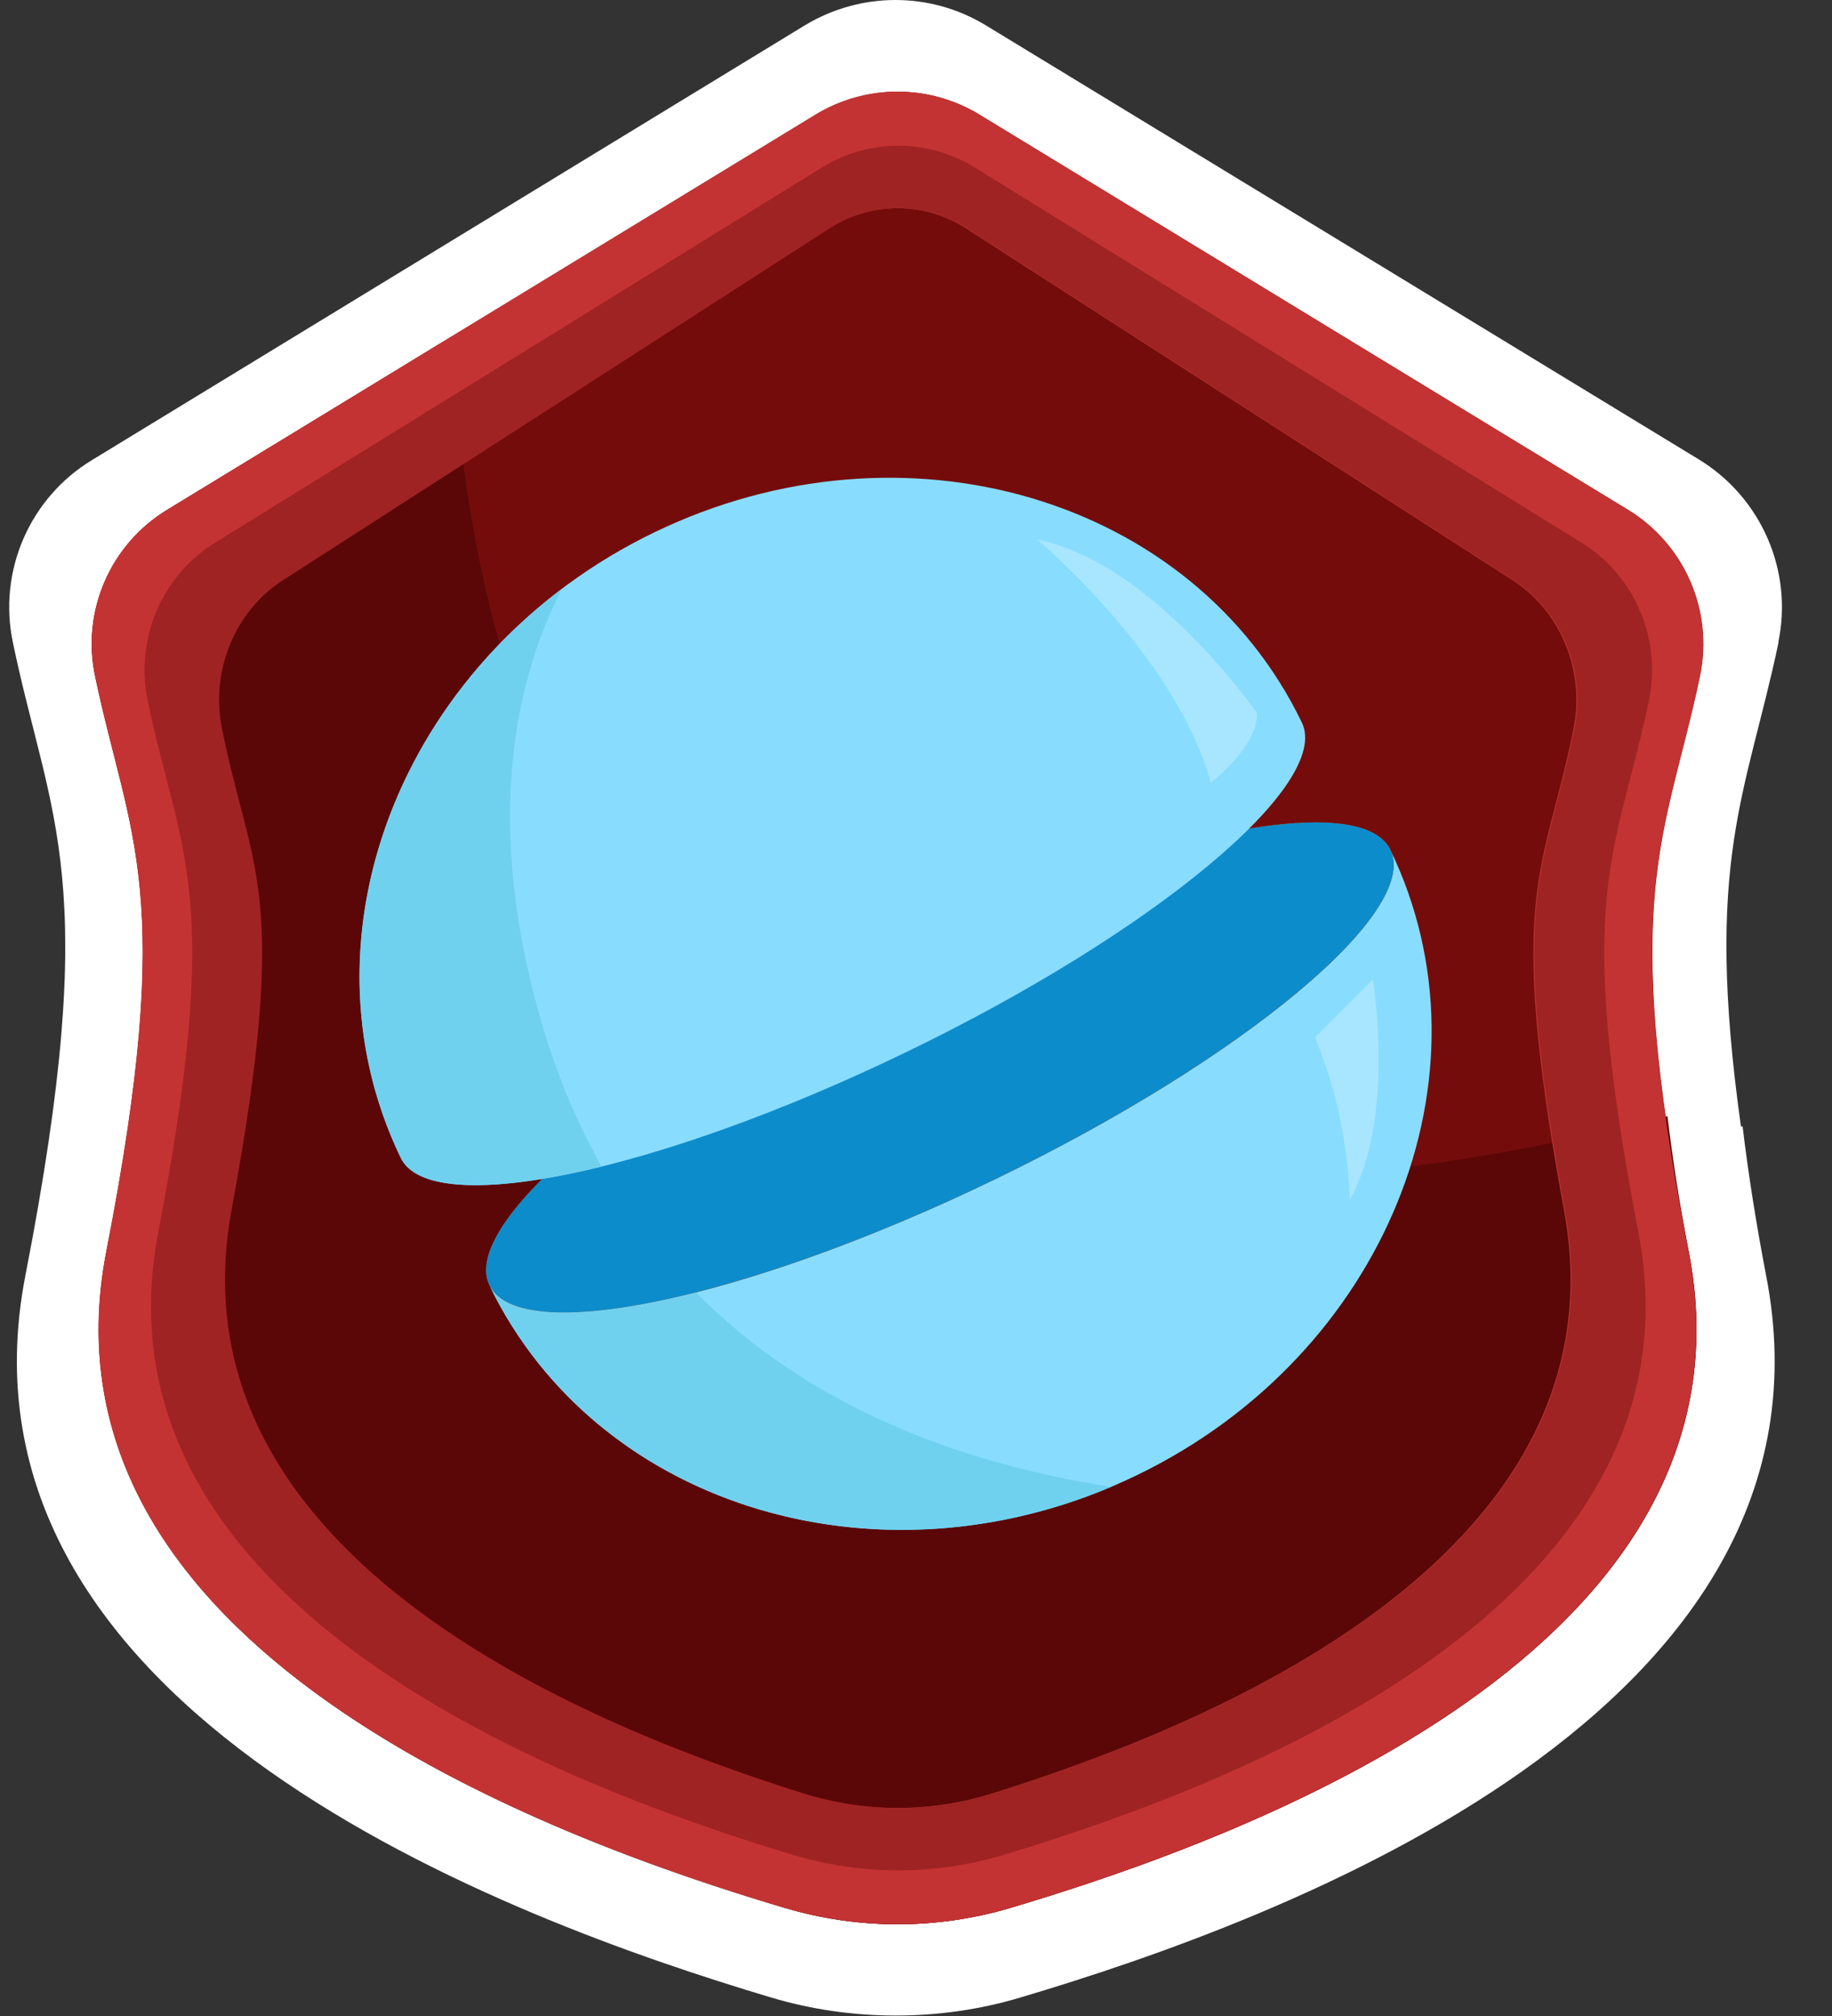 <svg width="20" height="22" viewBox="0 0 20 22" fill="none" xmlns="http://www.w3.org/2000/svg">
<rect x="0" y="0" width="20" height="22" fill="#333333" stroke="none"/>
<path d="M19.413 7.013C19.578 6.233 19.23 5.431 18.547 5.014L10.76 0.275C10.458 0.092 10.118 0 9.775 0C9.436 0 9.092 0.092 8.789 0.275L1.007 5.019C0.324 5.431 -0.024 6.233 0.141 7.013C0.548 8.965 1.121 9.588 0.278 13.915C-0.652 18.672 5.576 20.95 8.418 21.798C8.863 21.931 9.321 21.995 9.779 21.995C10.238 21.995 10.696 21.931 11.14 21.798C13.982 20.955 20.211 18.672 19.28 13.915C19.175 13.37 19.088 12.824 19.024 12.293C19.019 12.293 19.01 12.293 19.006 12.293C18.598 9.382 19.065 8.681 19.418 7.003L19.413 7.013Z" fill="white"/>
<path d="M17.773 5.563L10.692 1.25C10.144 0.917 9.455 0.917 8.906 1.25L1.827 5.563C1.207 5.94 0.89 6.666 1.039 7.377C1.411 9.151 1.932 9.716 1.163 13.654C0.319 17.979 5.981 20.051 8.564 20.819C9.37 21.059 10.228 21.059 11.035 20.819C13.617 20.051 19.28 17.979 18.435 13.654C17.667 9.716 18.188 9.151 18.559 7.377C18.708 6.666 18.391 5.94 17.772 5.562L17.773 5.563Z" fill="#750C0C"/>
<path d="M18.204 12.18C7.005 15.058 5.186 8.167 4.928 3.675L1.828 5.563C1.207 5.94 0.89 6.666 1.039 7.377C1.411 9.151 1.932 9.716 1.163 13.654C0.319 17.979 5.981 20.051 8.564 20.819C9.37 21.059 10.228 21.059 11.035 20.819C13.617 20.051 19.28 17.979 18.435 13.654C18.338 13.156 18.262 12.663 18.203 12.179L18.204 12.18Z" fill="#5B0707"/>
<path d="M17.77 5.563L10.69 1.25C10.141 0.917 9.452 0.917 8.904 1.25L1.824 5.563C1.203 5.94 0.887 6.666 1.037 7.377C1.408 9.151 1.929 9.716 1.16 13.654C0.316 17.979 5.979 20.051 8.561 20.819C9.368 21.059 10.226 21.059 11.032 20.819C13.614 20.051 19.277 17.979 18.433 13.654C17.664 9.716 18.185 9.151 18.557 7.377C18.706 6.666 18.389 5.94 17.769 5.562L17.77 5.563ZM17.179 7.949C16.866 9.529 16.427 9.7 17.074 13.205C17.786 17.056 13.014 18.887 10.838 19.57C10.158 19.784 9.435 19.784 8.756 19.57C6.579 18.887 1.808 17.056 2.519 13.205C3.166 9.7 2.728 9.529 2.414 7.949C2.289 7.317 2.556 6.67 3.078 6.334L9.045 2.494C9.508 2.197 10.088 2.197 10.549 2.494L16.515 6.333C17.037 6.669 17.304 7.316 17.179 7.948V7.949Z" fill="#C43333"/>
<path d="M17.264 5.921L10.642 1.828C10.128 1.511 9.484 1.511 8.972 1.828L2.349 5.921C1.768 6.278 1.473 6.969 1.612 7.643C1.959 9.328 2.446 9.709 1.728 13.446C0.938 17.552 6.235 19.511 8.651 20.24C9.405 20.468 10.208 20.468 10.963 20.24C13.378 19.511 18.675 17.552 17.886 13.446C17.166 9.71 17.653 9.328 18.002 7.643C18.141 6.97 17.845 6.28 17.265 5.921H17.264ZM17.188 7.948C16.874 9.528 16.436 9.699 17.083 13.204C17.794 17.055 13.023 18.885 10.846 19.569C10.166 19.783 9.443 19.783 8.765 19.569C6.588 18.885 1.817 17.055 2.528 13.204C3.175 9.699 2.737 9.528 2.423 7.948C2.298 7.316 2.565 6.669 3.087 6.333L9.054 2.494C9.517 2.197 10.097 2.197 10.558 2.494L16.524 6.333C17.046 6.669 17.313 7.316 17.188 7.948Z" fill="#A02323"/>
<path d="M10.851 12.874C8.135 14.186 5.668 14.702 5.342 14.025C6.529 16.483 9.694 17.412 12.41 16.099C15.126 14.787 16.366 11.731 15.178 9.273C15.505 9.949 13.568 11.562 10.851 12.874Z" fill="#88DDFF"/>
<path d="M10.853 12.873C13.569 11.561 15.505 9.949 15.178 9.273C14.851 8.596 12.385 9.111 9.669 10.424C6.953 11.736 5.016 13.348 5.343 14.025C5.67 14.701 8.137 14.185 10.853 12.873Z" fill="#CC6100"/>
<path d="M10.853 12.873C13.569 11.561 15.505 9.949 15.178 9.273C14.851 8.596 12.385 9.111 9.669 10.424C6.953 11.736 5.016 13.348 5.343 14.025C5.67 14.701 8.137 14.185 10.853 12.873Z" fill="#0D8CCC"/>
<path d="M7.144 5.809C4.428 7.121 3.188 10.178 4.376 12.636C4.703 13.312 7.169 12.798 9.886 11.485C12.602 10.173 14.54 8.56 14.212 7.884C13.025 5.426 9.86 4.497 7.144 5.809Z" fill="#88DDFF"/>
<path d="M5.342 14.025C6.489 16.4 9.481 17.347 12.132 16.225C10.393 15.955 8.79 15.309 7.598 14.104C6.391 14.41 5.526 14.407 5.342 14.025Z" fill="#70D1EF"/>
<path d="M6.134 6.426C4.14 7.932 3.347 10.508 4.375 12.636C4.556 13.01 5.394 13.019 6.567 12.73C6.29 12.237 6.06 11.686 5.887 11.069C5.272 8.883 5.654 7.363 6.134 6.426Z" fill="#70D1EF"/>
<path d="M11.322 5.887C11.322 5.887 12.838 7.151 13.218 8.541C13.218 8.541 13.723 8.162 13.723 7.783C13.723 7.783 12.586 6.139 11.322 5.887Z" fill="#A8E6FF"/>
<path d="M14.355 11.322L14.987 10.69C14.987 10.69 15.24 12.207 14.734 13.091C14.734 13.091 14.734 12.207 14.355 11.322Z" fill="#A8E6FF"/>
</svg>
